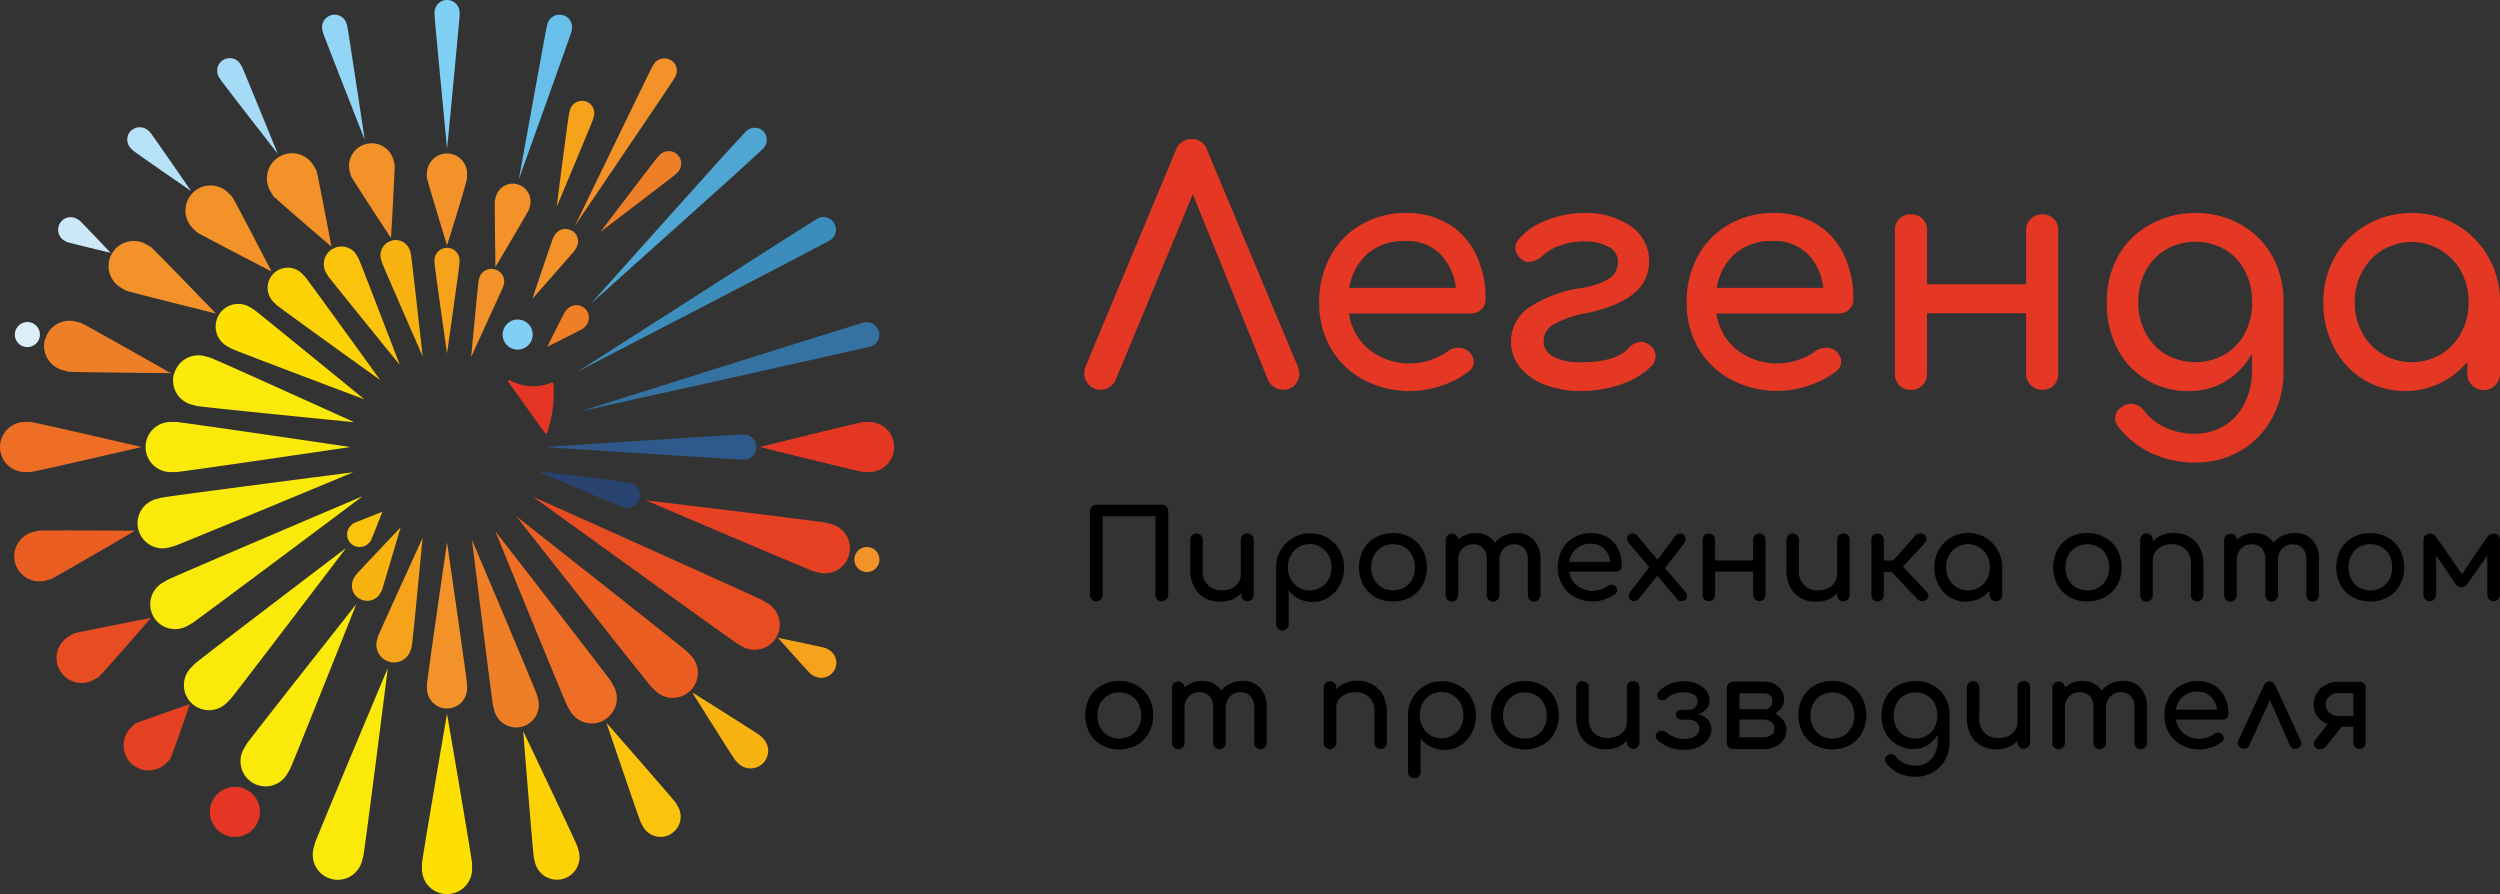 <svg xmlns="http://www.w3.org/2000/svg" viewBox="0 0 399.09 142.73"><rect x="0" y="0" width="399.09" height="142.73" fill="#333333" stroke="none"/><defs><style>.cls-1{fill:#80cff4;}.cls-1,.cls-10,.cls-11,.cls-12,.cls-13,.cls-14,.cls-15,.cls-16,.cls-17,.cls-18,.cls-19,.cls-2,.cls-20,.cls-21,.cls-22,.cls-23,.cls-24,.cls-25,.cls-26,.cls-3,.cls-4,.cls-5,.cls-6,.cls-7,.cls-8,.cls-9{fill-rule:evenodd;}.cls-2{fill:#68c0ea;}.cls-3{fill:#f29229;}.cls-4{fill:#4fa6d3;}.cls-5{fill:#3c8dbb;}.cls-6{fill:#3472a1;}.cls-7{fill:#2e598a;}.cls-8{fill:#28436f;}.cls-9{fill:#cbe9f9;}.cls-10{fill:#b7e1f7;}.cls-11{fill:#a5dbf7;}.cls-12{fill:#93d5f6;}.cls-13{fill:#dbeffa;}.cls-14{fill:#ef7f26;}.cls-15{fill:#f6a31b;}.cls-16{fill:#e64123;}.cls-17{fill:#e84d22;}.cls-18{fill:#ea5e22;}.cls-19{fill:#ed6e24;}.cls-20{fill:#e53524;}.cls-21{fill:#f9b311;}.cls-22{fill:#fcc30d;}.cls-23,.cls-27{fill:#e53824;}.cls-24{fill:#fde002;}.cls-25{fill:#fbea09;}.cls-26{fill:#fdd205;}</style></defs><title>Ресурс 1</title><g id="Слой_2" data-name="Слой 2"><g id="Слой_1-2" data-name="Слой 1"><g id="_2" data-name="2"><path class="cls-1" d="M71.44,0a2,2,0,0,1,1.93,2s0,0,0,.44c-.06,1.19-2,21.32-2,21.32s-1.94-20.12-2-21.32c0-.4,0-.42,0-.44a2,2,0,0,1,1.93-2Z"/><path class="cls-2" d="M89.84,2.41a2,2,0,0,1,1.42,2.45l-.11.42c-.42,1.32-8.32,23.32-8.32,23.32S87,5.6,87.28,4.25l.11-.42a2,2,0,0,1,2.45-1.41Z"/><path class="cls-3" d="M107.05,9.55a2,2,0,0,1,.73,2.73l-.22.38C106.72,14,91.8,36,91.8,36s11.57-23.91,12.3-25.3l.22-.38a2,2,0,0,1,2.73-.73Z"/><path class="cls-4" d="M121.82,20.9a2,2,0,0,1,0,2.83l-.37.34-1,.92-3.27,3-9.44,8.47-13.4,12,12-13.4,8.47-9.44,3-3.27.92-1,.34-.37a2,2,0,0,1,2.83,0Z"/><path class="cls-5" d="M133.18,35.67a2,2,0,0,1-.73,2.73l-6.75,3.54-13.85,7.2L92.18,59.34l18.65-11.92L124,39l6.44-4.08a2,2,0,0,1,2.73.73Z"/><path class="cls-6" d="M140.31,52.89a2,2,0,0,1-1.42,2.45l-7.74,1.75-15.89,3.55-22.53,5,22-6.93,15.53-4.87,7.57-2.35a2,2,0,0,1,2.45,1.42Z"/><path class="cls-7" d="M120.75,71.36a2,2,0,0,1-2,2h-.44c-1.76-.06-31.42-2-31.42-2s29.66-1.94,31.42-2h.44a2,2,0,0,1,2,2Z"/><path class="cls-8" d="M102.1,79.6A2,2,0,0,1,99.65,81l-.42-.11c-.77-.27-13.43-5.67-13.43-5.67S99.46,76.88,100.26,77l.42.11a2,2,0,0,1,1.42,2.45Z"/><path class="cls-9" d="M9.55,35.67a2,2,0,0,1,2.73-.73l.38.22c.31.25,5,5.2,5,5.2s-6.64-1.59-7-1.73l-.38-.22a2,2,0,0,1-.73-2.73Z"/><path class="cls-10" d="M20.9,20.9a2,2,0,0,1,2.83,0l.31.31c.4.49,6.47,9.29,6.47,9.29S21.7,24.44,21.21,24l-.31-.31a2,2,0,0,1,0-2.83Z"/><path class="cls-11" d="M35.68,9.55a2,2,0,0,1,2.73.73l.22.38c.36.75,5.72,13.91,5.72,13.91s-8.72-11.22-9.19-11.91l-.22-.38a2,2,0,0,1,.73-2.73Z"/><path class="cls-12" d="M52.89,2.41a2,2,0,0,1,2.45,1.41l.11.42c.2,1,2.78,18.09,2.78,18.09S51.91,6.26,51.59,5.29l-.11-.42a2,2,0,0,1,1.42-2.45Z"/><path class="cls-13" d="M2.37,53.41a2,2,0,1,1,2,2,2,2,0,0,1-2-2Z"/><path class="cls-14" d="M108.16,24.69a2,2,0,0,1,0,2.83l-.31.31c-.64.55-12,9.19-12,9.19s8.64-11.38,9.19-12l.31-.31a2,2,0,0,1,2.83,0Z"/><path class="cls-15" d="M93.39,16.14a2,2,0,0,1,1.41,2.45l-.11.42c-.28.8-5.82,14-5.82,14s1.8-14.21,2-15l.11-.42a2,2,0,0,1,2.45-1.42Z"/><path class="cls-3" d="M71.36,24.5a3.2,3.2,0,0,1,3.2,3.2s0,.07,0,.7-3.2,10.78-3.2,10.78S68.26,29,68.16,28.4s0-.67,0-.7a3.2,3.2,0,0,1,3.2-3.2Z"/><path class="cls-3" d="M82.6,29.44a2.8,2.8,0,0,1,2,3.43l-.16.59c-.23.53-5.35,9.16-5.35,9.16S78.94,32.59,79,32l.16-.59a2.8,2.8,0,0,1,3.43-2Z"/><path class="cls-3" d="M91.31,36.82A2,2,0,0,1,92,39.55l-.22.38c-.34.46-6.79,7.76-6.79,7.76s3.1-9.24,3.33-9.76l.22-.38a2,2,0,0,1,2.73-.73Z"/><path class="cls-16" d="M20.9,121.82a4,4,0,0,1,0-5.66l.62-.62c.42-.25,8.79-3.14,8.79-3.14s-2.89,8.37-3.14,8.79l-.62.62a4,4,0,0,1-5.66,0Z"/><path class="cls-14" d="M93.42,49.3a2,2,0,0,1,0,2.83l-.31.31c-.29.2-5.75,2.92-5.75,2.92s2.72-5.46,2.92-5.75l.31-.31a2,2,0,0,1,2.83,0Z"/><path class="cls-17" d="M9.55,107A4,4,0,0,1,11,101.58l.76-.44c.64-.23,12.35-2.51,12.35-2.51s-7.83,9-8.35,9.44l-.76.44A4,4,0,0,1,9.55,107Z"/><path class="cls-18" d="M2.41,89.84a4,4,0,0,1,2.83-4.9l.85-.22c.84-.1,15.49,0,15.49,0S8.94,92.1,8.16,92.44l-.85.23a4,4,0,0,1-4.9-2.83Z"/><path class="cls-19" d="M0,71.36a4,4,0,0,1,4-4h.88c1,.12,17.74,4,17.74,4s-16.75,3.88-17.74,4H4a4,4,0,0,1-4-4Z"/><path class="cls-14" d="M7.22,54.17a4,4,0,0,1,4.9-2.83l.85.23c.83.35,14.3,8,14.3,8s-15.47-.13-16.37-.24L10,59.08a4,4,0,0,1-2.83-4.9Z"/><path class="cls-3" d="M17.88,40.48A4,4,0,0,1,23.34,39l.76.44c.63.51,10.37,10.61,10.37,10.61S20.86,46.68,20.1,46.38l-.76-.44a4,4,0,0,1-1.47-5.47Z"/><path class="cls-3" d="M30.78,30.78a4,4,0,0,1,5.66,0l.62.62c.42.6,6.29,11.94,6.29,11.94S32,37.48,31.4,37.06l-.62-.62a4,4,0,0,1,0-5.66Z"/><path class="cls-3" d="M44.61,25a4,4,0,0,1,5.47,1.47l.44.76c.22.63,2.39,12.14,2.39,12.14S44,31.76,43.59,31.25l-.44-.76A4,4,0,0,1,44.61,25Z"/><path class="cls-3" d="M58.39,23A3.6,3.6,0,0,1,62.8,25.5l.2.76c.06.64-.58,11.76-.58,11.76s-6.11-9.32-6.38-9.89l-.21-.76A3.6,3.6,0,0,1,58.39,23Z"/><path class="cls-20" d="M33.5,129.61a4,4,0,1,1,4,4,4,4,0,0,1-4-4Z"/><path class="cls-3" d="M71.36,113.1a3.2,3.2,0,0,1-3.2-3.2s0-.07,0-.7c.1-1.27,3.2-22.62,3.2-22.62s3.1,21.35,3.2,22.62c0,.64,0,.67,0,.7a3.2,3.2,0,0,1-3.2,3.2Z"/><path class="cls-15" d="M62.18,105.64a2.8,2.8,0,0,1-2-3.43l.16-.59c.33-.9,7.12-15.74,7.12-15.74s-1.54,16.24-1.71,17.19l-.16.59a2.8,2.8,0,0,1-3.43,2Z"/><path class="cls-21" d="M57.38,95.58a2.4,2.4,0,0,1-.88-3.28l.26-.45c.35-.46,7.2-7.67,7.2-7.67s-2.82,9.54-3,10.07l-.26.46a2.4,2.4,0,0,1-3.28.88Z"/><path class="cls-22" d="M56,86.74a2,2,0,0,1,0-2.83l.31-.31c.23-.14,4.74-1.91,4.74-1.91s-1.77,4.51-1.91,4.74l-.31.31a2,2,0,0,1-2.83,0Z"/><path class="cls-23" d="M142.74,71.36a4,4,0,0,1-4,4h-.88c-.93-.12-16.53-4-16.53-4s15.61-3.88,16.53-4h.88a4,4,0,0,1,4,4Z"/><path class="cls-17" d="M123.94,101.72a4,4,0,0,1-5.47,1.47l-.76-.44c-1.88-1.23-32.64-23.46-32.64-23.46s34.64,15.52,36.64,16.53l.76.44a4,4,0,0,1,1.47,5.47Z"/><path class="cls-18" d="M110.23,110.23a4,4,0,0,1-5.66,0l-.62-.62c-1.28-1.45-21.53-27.19-21.53-27.19s25.74,20.26,27.19,21.53l.62.62a4,4,0,0,1,0,5.66Z"/><path class="cls-19" d="M96.51,114.93A4,4,0,0,1,91,113.46l-.44-.76c-.73-1.52-11.51-27.93-11.51-27.93s17.49,22.54,18.44,23.93l.44.76a4,4,0,0,1-1.47,5.47Z"/><path class="cls-14" d="M83.33,116a3.6,3.6,0,0,1-4.41-2.55l-.2-.76c-.28-1.46-3.38-26.53-3.38-26.53s9.84,23.26,10.34,24.67l.21.76A3.6,3.6,0,0,1,83.33,116Z"/><path class="cls-16" d="M135.54,88.56a4,4,0,0,1-4.9,2.83l-.85-.23c-1.52-.54-26.72-11.3-26.72-11.3s27.21,3.28,28.79,3.58l.85.22a4,4,0,0,1,2.83,4.9Z"/><path class="cls-24" d="M71.36,142.73a4,4,0,0,1-4-4s0-.08,0-.88c.12-1.34,4-23.9,4-23.9s3.88,22.56,4,23.9c0,.79,0,.84,0,.88a4,4,0,0,1-4,4Z"/><path class="cls-15" d="M71.36,39.56a2,2,0,0,1,2,2s0,0,0,.44c-.06.81-2,14.43-2,14.43s-1.94-13.62-2-14.43c0-.4,0-.42,0-.44a2,2,0,0,1,2-2Z"/><path class="cls-25" d="M52.89,140.31a4,4,0,0,1-2.83-4.9l.23-.85c.55-1.59,11.62-27.91,11.62-27.91S58.33,135,58,136.63l-.22.85a4,4,0,0,1-4.9,2.83Z"/><path class="cls-25" d="M40.4,125a4,4,0,0,1-1.47-5.47l.44-.76c.89-1.3,17.51-22.33,17.51-22.33s-9.9,24.9-10.58,26.33l-.44.76A4,4,0,0,1,40.4,125Z"/><path class="cls-25" d="M30.53,112.2a4,4,0,0,1,0-5.66l.62-.62c1.28-1.11,24.1-18.44,24.1-18.44s-17.34,22.82-18.44,24.1l-.62.62a4,4,0,0,1-5.66,0Z"/><path class="cls-25" d="M24.49,98.42A4,4,0,0,1,26,93l.76-.44c1.69-.84,31.13-13.35,31.13-13.35S32.29,98.4,30.72,99.45l-.76.44a4,4,0,0,1-5.47-1.46Z"/><path class="cls-25" d="M22.09,84.57a4,4,0,0,1,2.83-4.9l.85-.22c1.69-.33,30.62-4.06,30.62-4.06S29.46,86.6,27.83,87.17L27,87.4a4,4,0,0,1-4.9-2.83Z"/><path class="cls-25" d="M23.24,71.36a4,4,0,0,1,4-4h.88c1.56.12,27.84,4,27.84,4s-26.28,3.88-27.84,4h-.88a4,4,0,0,1-4-4Z"/><path class="cls-25" d="M27.8,59.69a4,4,0,0,1,4.9-2.83l.85.23c1.32.48,23,10.31,23,10.31s-23.72-2.34-25.11-2.59l-.85-.22a4,4,0,0,1-2.83-4.9Z"/><path class="cls-24" d="M34.91,50.31A3.6,3.6,0,0,1,39.83,49l.68.4c1,.73,17.67,14.36,17.67,14.36s-20.13-7.59-21.27-8.12l-.68-.39a3.6,3.6,0,0,1-1.32-4.92Z"/><path class="cls-15" d="M133.18,107a2.4,2.4,0,0,1-3.28.88l-.45-.26c-.33-.27-5.27-5.81-5.27-5.81s7.27,1.51,7.67,1.66l.46.26a2.4,2.4,0,0,1,.88,3.28Z"/><path class="cls-26" d="M43.67,43.67a3.2,3.2,0,0,1,4.53,0l.49.5c.73.87,12,16.5,12,16.5S45,49.42,44.16,48.69l-.5-.49a3.2,3.2,0,0,1,0-4.53Z"/><path class="cls-21" d="M121.82,121.82a2.8,2.8,0,0,1-4,0l-.43-.44c-.44-.56-6.89-10.85-6.89-10.85s10.29,6.45,10.85,6.89l.44.43a2.8,2.8,0,0,1,0,4Z"/><path class="cls-22" d="M53.11,39.74a2.8,2.8,0,0,1,3.83,1l.3.53c.43.92,6.59,17,6.59,17S53,44.93,52.39,44.1l-.31-.53a2.8,2.8,0,0,1,1-3.83Z"/><path class="cls-22" d="M107.05,133.17a3.2,3.2,0,0,1-4.37-1.17l-.35-.61c-.38-.85-5.52-16-5.52-16s10.52,12,11.07,12.77l.35.61a3.2,3.2,0,0,1-1.17,4.37Z"/><path class="cls-21" d="M62.53,38.4a2.4,2.4,0,0,1,2.94,1.7l.13.51c.16.9,1.87,16.27,1.87,16.27s-6.2-14.17-6.51-15l-.14-.51a2.4,2.4,0,0,1,1.7-2.94Z"/><path class="cls-26" d="M89.84,140.31a3.6,3.6,0,0,1-4.41-2.55l-.2-.76c-.18-1.11-1.71-20.28-1.71-20.28s8.26,17.36,8.66,18.42l.21.76a3.6,3.6,0,0,1-2.55,4.41Z"/><path class="cls-3" d="M136.39,89.32a2,2,0,1,1,2,2,2,2,0,0,1-2-2Z"/><path class="cls-1" d="M80.24,53.41a2.4,2.4,0,1,1,2.4,2.4,2.4,2.4,0,0,1-2.4-2.4Z"/><path class="cls-3" d="M79,43a2,2,0,0,1,1.42,2.45l-.12.42C80,46.48,75.21,57,75.21,57s1.09-11.54,1.2-12.21l.11-.42A2,2,0,0,1,79,43Z"/><path class="cls-20" d="M87.34,69.08a19.57,19.57,0,0,0,1-7.86.19.19,0,0,0-.27-.15,7.74,7.74,0,0,1-6.67-.36.19.19,0,0,0-.24.29L87,69.13a.2.2,0,0,0,.35-.05Z"/><path class="cls-27" d="M207.41,59.66a2.52,2.52,0,0,1-.72,1.82,2.45,2.45,0,0,1-1.84.74,2.69,2.69,0,0,1-1.46-.44,2.47,2.47,0,0,1-1-1.2L190.42,31,178.13,60.58a2.83,2.83,0,0,1-1,1.2,2.57,2.57,0,0,1-1.43.44,2.45,2.45,0,0,1-1.87-.79,2.64,2.64,0,0,1-.74-1.87,3.33,3.33,0,0,1,.26-1.18L187.7,24a2.6,2.6,0,0,1,2.51-1.79A2.49,2.49,0,0,1,192.72,24l14.43,34.45A3.35,3.35,0,0,1,207.41,59.66Z"/><path class="cls-27" d="M236.48,49.4a2.34,2.34,0,0,1-1.69.64H215.34a9,9,0,0,0,3.25,5.78,10.39,10.39,0,0,0,9.78,1.64,9.55,9.55,0,0,0,2.74-1.38,2.65,2.65,0,0,1,1.69-.56,2.2,2.2,0,0,1,1.54.51,2.24,2.24,0,0,1,.92,1.74,1.85,1.85,0,0,1-.82,1.54,14.16,14.16,0,0,1-4.32,2.25,15.63,15.63,0,0,1-12.46-.95,13.18,13.18,0,0,1-5.2-5,14.33,14.33,0,0,1-1.87-7.32,15.14,15.14,0,0,1,1.77-7.34,12.77,12.77,0,0,1,4.91-5.07A14,14,0,0,1,224.4,34a12.87,12.87,0,0,1,6.81,1.74,11.48,11.48,0,0,1,4.4,4.86,16,16,0,0,1,1.54,7.17A2.14,2.14,0,0,1,236.48,49.4Zm-18.14-8.93a9.19,9.19,0,0,0-2.94,5.48h17a9.07,9.07,0,0,0-2.56-5.48,7.51,7.51,0,0,0-5.48-2A8.85,8.85,0,0,0,218.34,40.47Z"/><path class="cls-27" d="M260.31,36.09a6.65,6.65,0,0,1,2.94,5.76q0,5.94-9.73,8.09A17,17,0,0,0,248,51.8a3.05,3.05,0,0,0-1.59,2.58A2.79,2.79,0,0,0,248,56.95a9.15,9.15,0,0,0,4.48.87q5.42,0,7.47-2.2a3,3,0,0,1,2-1.07,2.41,2.41,0,0,1,1.48.61,2.23,2.23,0,0,1,.87,1.69,2.35,2.35,0,0,1-.77,1.69,12.58,12.58,0,0,1-4.76,2.81,18.79,18.79,0,0,1-6.35,1.07,15.81,15.81,0,0,1-5.78-1,9.29,9.29,0,0,1-4-2.79,6.58,6.58,0,0,1,1.38-9.49A20.35,20.35,0,0,1,252.3,46,12,12,0,0,0,257,44.41a3.16,3.16,0,0,0,1.28-2.66,2.61,2.61,0,0,0-1.56-2.38,8,8,0,0,0-3.86-.84,11.36,11.36,0,0,0-3.61.59,8,8,0,0,0-2.89,1.61,3.75,3.75,0,0,1-1.15.79,3,3,0,0,1-1.2.28,1.31,1.31,0,0,1-.82-.2,2.57,2.57,0,0,1-.95-.92,2.19,2.19,0,0,1-.33-1.13,1.91,1.91,0,0,1,.51-1.33,10.64,10.64,0,0,1,4.35-3A16.06,16.06,0,0,1,252.86,34,12.63,12.63,0,0,1,260.31,36.09Z"/><path class="cls-27" d="M295.19,49.4a2.34,2.34,0,0,1-1.69.64H274a9,9,0,0,0,3.25,5.78,10.39,10.39,0,0,0,9.78,1.64,9.55,9.55,0,0,0,2.74-1.38,2.65,2.65,0,0,1,1.69-.56A2.2,2.2,0,0,1,293,56a2.24,2.24,0,0,1,.92,1.74,1.85,1.85,0,0,1-.82,1.54,14.16,14.16,0,0,1-4.32,2.25,15.63,15.63,0,0,1-12.46-.95,13.18,13.18,0,0,1-5.2-5,14.32,14.32,0,0,1-1.87-7.32,15.13,15.13,0,0,1,1.77-7.34A12.77,12.77,0,0,1,276,35.84,14,14,0,0,1,283.11,34a12.87,12.87,0,0,1,6.81,1.74,11.48,11.48,0,0,1,4.4,4.86,16,16,0,0,1,1.54,7.17A2.14,2.14,0,0,1,295.19,49.4ZM277,40.47a9.19,9.19,0,0,0-2.94,5.48h17a9.07,9.07,0,0,0-2.56-5.48,7.51,7.51,0,0,0-5.48-2A8.85,8.85,0,0,0,277,40.47Z"/><path class="cls-27" d="M327.87,34.94a2.62,2.62,0,0,1,.69,1.89V59.61a2.61,2.61,0,0,1-.69,1.89,2.41,2.41,0,0,1-1.82.72,2.54,2.54,0,0,1-2.61-2.61V50H307.62v9.62a2.58,2.58,0,0,1-.72,1.87,2.51,2.51,0,0,1-1.89.74,2.41,2.41,0,0,1-1.82-.72,2.61,2.61,0,0,1-.69-1.89V36.83a2.62,2.62,0,0,1,.69-1.89,2.41,2.41,0,0,1,1.82-.72,2.46,2.46,0,0,1,2.61,2.61v8.55h15.82V36.83a2.51,2.51,0,0,1,.74-1.89,2.58,2.58,0,0,1,1.87-.72A2.41,2.41,0,0,1,327.87,34.94Z"/><path class="cls-27" d="M357.71,35.84a13.08,13.08,0,0,1,5,5,14.76,14.76,0,0,1,1.82,7.37V59.3a15.3,15.3,0,0,1-1.79,7.37,13.32,13.32,0,0,1-5,5.25,14.17,14.17,0,0,1-7.34,1.92,16.22,16.22,0,0,1-6.86-1.46,14.33,14.33,0,0,1-5.32-4.17,2.32,2.32,0,0,1-.56-1.43,2.23,2.23,0,0,1,1.07-1.84,2.63,2.63,0,0,1,1.43-.46,2.53,2.53,0,0,1,2.1,1.07,9,9,0,0,0,3.48,2.74,11.45,11.45,0,0,0,4.76.95A8.83,8.83,0,0,0,355,68a8.67,8.67,0,0,0,3.28-3.53,11.76,11.76,0,0,0,1.23-5.55V56.44a11.83,11.83,0,0,1-4.2,4.4,11.11,11.11,0,0,1-5.89,1.59,12.81,12.81,0,0,1-6.78-1.82,12.42,12.42,0,0,1-4.66-5,15.73,15.73,0,0,1-1.66-7.32,14.91,14.91,0,0,1,1.79-7.37,12.84,12.84,0,0,1,5-5A14.65,14.65,0,0,1,350.46,34,14.41,14.41,0,0,1,357.71,35.84Zm-2.56,20.75a8.49,8.49,0,0,0,3.22-3.4,10.39,10.39,0,0,0,1.15-4.94,10.55,10.55,0,0,0-1.15-5,8.46,8.46,0,0,0-3.22-3.43,9.54,9.54,0,0,0-9.37,0,8.63,8.63,0,0,0-3.25,3.43,10.35,10.35,0,0,0-1.18,5,10.2,10.2,0,0,0,1.18,4.94,8.66,8.66,0,0,0,3.25,3.4,9.54,9.54,0,0,0,9.37,0Z"/><path class="cls-27" d="M392.15,35.89A13.77,13.77,0,0,1,397.22,41a14.27,14.27,0,0,1,1.87,7.24V59.66a2.61,2.61,0,1,1-5.22,0V57.77a12.89,12.89,0,0,1-16.56,2.82,12.92,12.92,0,0,1-4.71-5.09,15.27,15.27,0,0,1-1.71-7.24A14.43,14.43,0,0,1,372.73,41a13.46,13.46,0,0,1,5.09-5.12A14.17,14.17,0,0,1,385,34,13.9,13.9,0,0,1,392.15,35.89Zm-2.51,20.68a8.85,8.85,0,0,0,3.25-3.43,10.1,10.1,0,0,0,1.18-4.89,10.26,10.26,0,0,0-1.18-4.91,9,9,0,0,0-12.51-3.45,9,9,0,0,0-3.28,3.45,10.08,10.08,0,0,0-1.2,4.91,9.93,9.93,0,0,0,1.2,4.89,9,9,0,0,0,3.28,3.43,9.18,9.18,0,0,0,9.26,0Z"/><path d="M175.77,95.65a1,1,0,0,1-1.76-.73V81.6a1,1,0,0,1,.3-.74,1,1,0,0,1,.73-.29H185.5a1,1,0,0,1,1,1V94.92a1,1,0,0,1-.29.73,1,1,0,0,1-1.76-.73V82.39h-8.42V94.92A1,1,0,0,1,175.77,95.65Z"/><path d="M199.86,85.44a1,1,0,0,1,.28.73v8.77a1,1,0,0,1-.28.72,1,1,0,0,1-1.73-.72v-.22a4.37,4.37,0,0,1-1.5,1,5,5,0,0,1-1.85.34,5,5,0,0,1-2.44-.59,4.15,4.15,0,0,1-1.69-1.72A5.67,5.67,0,0,1,190,91V86.17a1,1,0,1,1,2,0V91a2.9,2.9,0,0,0,3.13,3.23,3.36,3.36,0,0,0,1.51-.33,2.67,2.67,0,0,0,1.06-.91,2.24,2.24,0,0,0,.38-1.28V86.17a1,1,0,0,1,.29-.73,1.09,1.09,0,0,1,1.45,0Z"/><path d="M211.85,85.82a5.17,5.17,0,0,1,2,2,5.54,5.54,0,0,1,.71,2.78,5.87,5.87,0,0,1-.66,2.78,5,5,0,0,1-1.81,2,4.91,4.91,0,0,1-6.36-1.08v5.31a1,1,0,0,1-1.72.73,1,1,0,0,1-.29-.73v-9a5.48,5.48,0,0,1,.72-2.78,5.31,5.31,0,0,1,4.69-2.69A5.45,5.45,0,0,1,211.85,85.82Zm-1,7.95a3.47,3.47,0,0,0,1.26-1.32,3.82,3.82,0,0,0,.46-1.88,3.88,3.88,0,0,0-.46-1.89,3.46,3.46,0,0,0-1.26-1.33,3.43,3.43,0,0,0-4.81,1.33,3.94,3.94,0,0,0-.45,1.89,3.88,3.88,0,0,0,.45,1.88,3.47,3.47,0,0,0,4.81,1.32Z"/><path d="M225.17,85.8a5,5,0,0,1,1.93,1.94,6.09,6.09,0,0,1,0,5.65,5,5,0,0,1-1.92,1.94,6,6,0,0,1-5.62,0,4.93,4.93,0,0,1-1.93-1.94,6.13,6.13,0,0,1,0-5.65,4.94,4.94,0,0,1,1.93-1.94,5.63,5.63,0,0,1,2.81-.7A5.54,5.54,0,0,1,225.17,85.8Zm-4.58,1.54a3.32,3.32,0,0,0-1.25,1.32,4,4,0,0,0-.45,1.91,3.92,3.92,0,0,0,.45,1.9,3.33,3.33,0,0,0,1.25,1.31,3.67,3.67,0,0,0,3.6,0,3.27,3.27,0,0,0,1.24-1.31,4,4,0,0,0,.44-1.9,4.06,4.06,0,0,0-.44-1.91,3.25,3.25,0,0,0-1.24-1.32,3.67,3.67,0,0,0-3.6,0Z"/><path d="M244.86,86.21a4.39,4.39,0,0,1,1.05,3.13V95a1,1,0,0,1-.28.72,1,1,0,0,1-1.73-.72V89.33a2.52,2.52,0,0,0-.6-1.82,2.13,2.13,0,0,0-1.6-.62,2.2,2.2,0,0,0-1.68.71,2.55,2.55,0,0,0-.66,1.81V95a1,1,0,0,1-.28.72,1,1,0,0,1-1.73-.72V89.33a2.52,2.52,0,0,0-.6-1.82,2.13,2.13,0,0,0-1.6-.62,2.22,2.22,0,0,0-1.7.71,2.55,2.55,0,0,0-.66,1.81V95a1,1,0,0,1-.28.72,1,1,0,0,1-1.73-.72V86.21a1,1,0,0,1,.29-.73,1,1,0,0,1,.72-.28,1,1,0,0,1,.71.27,1,1,0,0,1,.3.7,3.61,3.61,0,0,1,1.22-.8,4.07,4.07,0,0,1,1.53-.29,3.93,3.93,0,0,1,1.8.4,3.45,3.45,0,0,1,1.31,1.15,4.11,4.11,0,0,1,1.48-1.14,4.59,4.59,0,0,1,2-.41A3.61,3.61,0,0,1,244.86,86.21Z"/><path d="M258.64,91a.9.9,0,0,1-.65.25h-7.48a3.46,3.46,0,0,0,1.25,2.22,3.86,3.86,0,0,0,2.53.85,3.82,3.82,0,0,0,1.23-.22,3.66,3.66,0,0,0,1.05-.53,1,1,0,0,1,.65-.22.85.85,0,0,1,.59.2.86.86,0,0,1,.35.67.71.71,0,0,1-.31.59,5.44,5.44,0,0,1-1.66.87,6,6,0,0,1-4.79-.36,5.07,5.07,0,0,1-2-1.94,5.51,5.51,0,0,1-.72-2.81,5.82,5.82,0,0,1,.68-2.82,4.91,4.91,0,0,1,1.89-1.95,5.39,5.39,0,0,1,2.74-.7,5,5,0,0,1,2.62.67,4.41,4.41,0,0,1,1.69,1.87,6.17,6.17,0,0,1,.59,2.75A.82.82,0,0,1,258.64,91Zm-7-3.43a3.53,3.53,0,0,0-1.13,2.11h6.55a3.49,3.49,0,0,0-1-2.11A2.89,2.89,0,0,0,254,86.8,3.4,3.4,0,0,0,251.67,87.58Z"/><path d="M269.31,95.12a.78.78,0,0,1-.25.59.89.89,0,0,1-.64.24.83.83,0,0,1-.71-.31l-3.13-3.74-3,3.74a.94.94,0,0,1-.71.31.79.79,0,0,1-.85-.83,1.12,1.12,0,0,1,.28-.73l3-3.82-3.25-3.84a1.15,1.15,0,0,1-.3-.75.79.79,0,0,1,.23-.57.84.84,0,0,1,.64-.24.92.92,0,0,1,.75.33l3.23,3.86,2.89-3.86a.86.86,0,0,1,.73-.33.8.8,0,0,1,.62.25.85.85,0,0,1,.23.6,1.25,1.25,0,0,1-.28.79l-3,3.88L269,94.43A1,1,0,0,1,269.31,95.12Z"/><path d="M281.57,85.46a1,1,0,0,1,.27.73v8.75a1,1,0,0,1-.27.73.93.93,0,0,1-.7.28,1,1,0,0,1-1-1v-3.7h-6.08v3.7a1,1,0,0,1-.28.72,1,1,0,0,1-.73.29.93.93,0,0,1-.7-.28,1,1,0,0,1-.27-.73V86.19a1,1,0,0,1,.27-.73.93.93,0,0,1,.7-.28.95.95,0,0,1,1,1v3.29h6.08V86.19a1,1,0,0,1,.29-.73,1,1,0,0,1,.72-.28A.93.93,0,0,1,281.57,85.46Z"/><path d="M295,85.44a1,1,0,0,1,.28.73v8.77a1,1,0,0,1-.28.72,1,1,0,0,1-1.73-.72v-.22a4.37,4.37,0,0,1-1.5,1,5,5,0,0,1-1.85.34,5,5,0,0,1-2.44-.59,4.15,4.15,0,0,1-1.69-1.72,5.67,5.67,0,0,1-.61-2.73V86.17a1,1,0,1,1,2,0V91a2.9,2.9,0,0,0,3.13,3.23,3.36,3.36,0,0,0,1.51-.33,2.67,2.67,0,0,0,1.06-.91,2.24,2.24,0,0,0,.38-1.28V86.17a1,1,0,0,1,.29-.73,1.09,1.09,0,0,1,1.45,0Z"/><path d="M307.85,95.08a.86.86,0,0,1-.31.63,1,1,0,0,1-.71.24,1,1,0,0,1-.73-.28L302,91.32h-1.28V95a1,1,0,0,1-.29.72,1,1,0,0,1-.74.29.89.89,0,0,1-.69-.28,1,1,0,0,1-.26-.73V86.19a1,1,0,0,1,.26-.73.89.89,0,0,1,.69-.28,1,1,0,0,1,.74.29,1,1,0,0,1,.29.72v3.29h1.5l3.56-4a1.08,1.08,0,0,1,.83-.31.83.83,0,0,1,.61.2,1,1,0,0,1,.33.71.81.81,0,0,1-.22.53l-3.56,3.82,3.78,4.05A.91.91,0,0,1,307.85,95.08Z"/><path d="M316.95,85.82a5.29,5.29,0,0,1,1.95,2,5.48,5.48,0,0,1,.72,2.78V95a1,1,0,1,1-2,0v-.73a5,5,0,0,1-6.36,1.08,5,5,0,0,1-1.81-2,5.87,5.87,0,0,1-.66-2.78,5.55,5.55,0,0,1,.71-2.78,5.18,5.18,0,0,1,2-2,5.45,5.45,0,0,1,2.76-.72A5.34,5.34,0,0,1,316.95,85.82Zm-1,7.95a3.4,3.4,0,0,0,1.25-1.32,3.89,3.89,0,0,0,.45-1.88,3.94,3.94,0,0,0-.45-1.89,3.47,3.47,0,0,0-4.81-1.33,3.46,3.46,0,0,0-1.26,1.33,3.87,3.87,0,0,0-.46,1.89,3.81,3.81,0,0,0,.46,1.88,3.47,3.47,0,0,0,1.26,1.32,3.53,3.53,0,0,0,3.56,0Z"/><path d="M336,85.8A5,5,0,0,1,338,87.74a6.09,6.09,0,0,1,0,5.65A5,5,0,0,1,336,95.32a6,6,0,0,1-5.62,0,4.93,4.93,0,0,1-1.93-1.94,6.13,6.13,0,0,1,0-5.65,4.94,4.94,0,0,1,1.93-1.94,5.63,5.63,0,0,1,2.81-.7A5.54,5.54,0,0,1,336,85.8Zm-4.58,1.54a3.32,3.32,0,0,0-1.25,1.32,4,4,0,0,0-.45,1.91,3.92,3.92,0,0,0,.45,1.9,3.34,3.34,0,0,0,1.25,1.31,3.67,3.67,0,0,0,3.6,0,3.26,3.26,0,0,0,1.24-1.31,4,4,0,0,0,.44-1.9,4.06,4.06,0,0,0-.44-1.91A3.25,3.25,0,0,0,335,87.35a3.67,3.67,0,0,0-3.6,0Z"/><path d="M349.44,85.67a4.16,4.16,0,0,1,1.69,1.72,5.67,5.67,0,0,1,.61,2.72V95a1,1,0,1,1-2,0V90.12a2.9,2.9,0,0,0-3.13-3.23,3.36,3.36,0,0,0-1.51.33,2.68,2.68,0,0,0-1.06.91,2.24,2.24,0,0,0-.38,1.28V95a1,1,0,0,1-.28.72,1,1,0,0,1-1.73-.72V86.19a1,1,0,0,1,.29-.73,1,1,0,0,1,1.72.73v.22a4.38,4.38,0,0,1,1.5-1,5.25,5.25,0,0,1,4.29.25Z"/><path d="M369.14,86.21a4.39,4.39,0,0,1,1.05,3.13V95a1,1,0,0,1-.28.72,1,1,0,0,1-1.73-.72V89.33a2.52,2.52,0,0,0-.6-1.82,2.13,2.13,0,0,0-1.6-.62,2.19,2.19,0,0,0-1.68.71,2.55,2.55,0,0,0-.66,1.81V95a1,1,0,0,1-.28.72,1,1,0,0,1-1.73-.72V89.33a2.52,2.52,0,0,0-.6-1.82,2.13,2.13,0,0,0-1.6-.62,2.22,2.22,0,0,0-1.7.71,2.55,2.55,0,0,0-.66,1.81V95a1,1,0,0,1-.28.72,1,1,0,0,1-1.73-.72V86.21a1,1,0,0,1,.29-.73,1,1,0,0,1,.72-.28,1,1,0,0,1,.71.27,1,1,0,0,1,.3.7,3.61,3.61,0,0,1,1.22-.8,4.07,4.07,0,0,1,1.53-.29,3.93,3.93,0,0,1,1.8.4,3.45,3.45,0,0,1,1.31,1.15,4.1,4.1,0,0,1,1.48-1.14,4.59,4.59,0,0,1,2-.41A3.62,3.62,0,0,1,369.14,86.21Z"/><path d="M381.18,85.8a5,5,0,0,1,1.93,1.94,6.09,6.09,0,0,1,0,5.65,5,5,0,0,1-1.92,1.94,6,6,0,0,1-5.62,0,4.93,4.93,0,0,1-1.93-1.94,6.13,6.13,0,0,1,0-5.65,4.94,4.94,0,0,1,1.93-1.94,5.63,5.63,0,0,1,2.81-.7A5.54,5.54,0,0,1,381.18,85.8Zm-4.58,1.54a3.32,3.32,0,0,0-1.25,1.32,4,4,0,0,0-.45,1.91,3.92,3.92,0,0,0,.45,1.9,3.34,3.34,0,0,0,1.25,1.31,3.67,3.67,0,0,0,3.6,0,3.26,3.26,0,0,0,1.24-1.31,4,4,0,0,0,.44-1.9,4.06,4.06,0,0,0-.44-1.91,3.25,3.25,0,0,0-1.24-1.32,3.67,3.67,0,0,0-3.6,0Z"/><path d="M398.8,85.46a1,1,0,0,1,.28.73v8.75a1,1,0,0,1-.28.72,1,1,0,0,1-1.73-.72V88.66L394,93.05a1.15,1.15,0,0,1-2.11,0l-3-4.39v6.28a1,1,0,0,1-.28.72,1,1,0,0,1-1.73-.72V86.19a1,1,0,0,1,.29-.73,1,1,0,0,1,.72-.28,1.27,1.27,0,0,1,1.06.61l4.07,5.88L397,85.79a1.27,1.27,0,0,1,1.06-.61A1,1,0,0,1,398.8,85.46Z"/><path d="M181.47,109.41a5,5,0,0,1,1.93,1.94,6.09,6.09,0,0,1,0,5.65,5,5,0,0,1-1.92,1.94,6,6,0,0,1-5.62,0,4.93,4.93,0,0,1-1.93-1.94,6.13,6.13,0,0,1,0-5.65,4.94,4.94,0,0,1,1.93-1.94,5.63,5.63,0,0,1,2.81-.7A5.54,5.54,0,0,1,181.47,109.41ZM176.89,111a3.32,3.32,0,0,0-1.25,1.32,4,4,0,0,0-.45,1.91,3.92,3.92,0,0,0,.45,1.9,3.33,3.33,0,0,0,1.25,1.31,3.67,3.67,0,0,0,3.6,0,3.27,3.27,0,0,0,1.24-1.31,4,4,0,0,0,.44-1.9,4.06,4.06,0,0,0-.44-1.91,3.25,3.25,0,0,0-1.24-1.32,3.67,3.67,0,0,0-3.6,0Z"/><path d="M201.17,109.81a4.39,4.39,0,0,1,1.05,3.13v5.63a1,1,0,0,1-.28.72,1,1,0,0,1-1.73-.72v-5.63a2.52,2.52,0,0,0-.6-1.82,2.13,2.13,0,0,0-1.6-.62,2.2,2.2,0,0,0-1.68.71,2.55,2.55,0,0,0-.66,1.81v5.55a1,1,0,0,1-.28.72,1,1,0,0,1-1.73-.72v-5.63a2.52,2.52,0,0,0-.6-1.82,2.13,2.13,0,0,0-1.6-.62,2.22,2.22,0,0,0-1.7.71,2.55,2.55,0,0,0-.66,1.81v5.55a1,1,0,0,1-.28.72,1,1,0,0,1-1.73-.72v-8.75a1,1,0,0,1,.29-.73,1,1,0,0,1,.72-.28,1,1,0,0,1,.71.27,1,1,0,0,1,.3.7,3.61,3.61,0,0,1,1.22-.8,4.07,4.07,0,0,1,1.53-.29,3.93,3.93,0,0,1,1.8.4,3.45,3.45,0,0,1,1.31,1.15,4.11,4.11,0,0,1,1.48-1.14,4.59,4.59,0,0,1,2-.41A3.61,3.61,0,0,1,201.17,109.81Z"/><path d="M219.1,109.28a4.16,4.16,0,0,1,1.69,1.72,5.67,5.67,0,0,1,.61,2.72v4.84a1,1,0,1,1-2,0v-4.84a2.9,2.9,0,0,0-3.13-3.23,3.36,3.36,0,0,0-1.51.33,2.67,2.67,0,0,0-1.06.91,2.24,2.24,0,0,0-.38,1.28v5.55a1,1,0,0,1-.28.72,1,1,0,0,1-1.73-.72v-8.77a1,1,0,0,1,.29-.73,1,1,0,0,1,1.72.73V110a4.37,4.37,0,0,1,1.5-1,5.25,5.25,0,0,1,4.29.25Z"/><path d="M232.9,109.43a5.17,5.17,0,0,1,2,2,5.54,5.54,0,0,1,.71,2.78,5.87,5.87,0,0,1-.66,2.78,5,5,0,0,1-1.81,2,4.91,4.91,0,0,1-6.36-1.08v5.31a1,1,0,0,1-1.72.73,1,1,0,0,1-.29-.73v-9a5.48,5.48,0,0,1,.72-2.78,5.31,5.31,0,0,1,4.69-2.69A5.45,5.45,0,0,1,232.9,109.43Zm-1,7.95a3.47,3.47,0,0,0,1.26-1.32,3.82,3.82,0,0,0,.46-1.88,3.88,3.88,0,0,0-.46-1.89,3.46,3.46,0,0,0-1.26-1.33,3.43,3.43,0,0,0-4.81,1.33,3.94,3.94,0,0,0-.45,1.89,3.88,3.88,0,0,0,.45,1.88,3.47,3.47,0,0,0,4.81,1.32Z"/><path d="M246.22,109.41a5,5,0,0,1,1.93,1.94,6.09,6.09,0,0,1,0,5.65,5,5,0,0,1-1.92,1.94,6,6,0,0,1-5.62,0A4.93,4.93,0,0,1,238.7,117a6.13,6.13,0,0,1,0-5.65,4.94,4.94,0,0,1,1.93-1.94,5.63,5.63,0,0,1,2.81-.7A5.54,5.54,0,0,1,246.22,109.41ZM241.64,111a3.32,3.32,0,0,0-1.25,1.32,4,4,0,0,0-.45,1.91,3.92,3.92,0,0,0,.45,1.9,3.33,3.33,0,0,0,1.25,1.31,3.67,3.67,0,0,0,3.6,0,3.27,3.27,0,0,0,1.24-1.31,4,4,0,0,0,.44-1.9,4.06,4.06,0,0,0-.44-1.91,3.25,3.25,0,0,0-1.24-1.32,3.67,3.67,0,0,0-3.6,0Z"/><path d="M261.44,109a1,1,0,0,1,.28.73v8.77a1,1,0,0,1-.28.72,1,1,0,0,1-1.73-.72v-.22a4.37,4.37,0,0,1-1.5,1,5,5,0,0,1-1.85.34,5,5,0,0,1-2.44-.59,4.15,4.15,0,0,1-1.69-1.72,5.67,5.67,0,0,1-.61-2.73v-4.84a1,1,0,1,1,2,0v4.84a2.9,2.9,0,0,0,3.13,3.23,3.36,3.36,0,0,0,1.51-.33,2.67,2.67,0,0,0,1.06-.91,2.24,2.24,0,0,0,.38-1.28v-5.55A1,1,0,0,1,260,109a1.09,1.09,0,0,1,1.45,0Z"/><path d="M272.58,114.81a2.24,2.24,0,0,1,.62,1.57,2.8,2.8,0,0,1-.56,1.69,3.72,3.72,0,0,1-1.53,1.2,5.3,5.3,0,0,1-2.17.43,6.89,6.89,0,0,1-2.45-.41,5.81,5.81,0,0,1-1.84-1.08,1,1,0,0,1-.31-.69.84.84,0,0,1,.33-.67,1,1,0,0,1,.63-.2,1.13,1.13,0,0,1,.81.3,4.11,4.11,0,0,0,2.81,1,2.89,2.89,0,0,0,1.71-.46,1.4,1.4,0,0,0,.65-1.19,1.28,1.28,0,0,0-.46-1,1.8,1.8,0,0,0-1.15-.41h-1.12a1.13,1.13,0,0,1-.73-.24.71.71,0,0,1-.3-.57.66.66,0,0,1,.3-.55,1.2,1.2,0,0,1,.73-.22h1.1a1.25,1.25,0,0,0,1-.41,1.5,1.5,0,0,0,.33-1,1.17,1.17,0,0,0-.55-1,2.84,2.84,0,0,0-1.59-.37,4.71,4.71,0,0,0-1.53.24,2.92,2.92,0,0,0-1.14.69,1,1,0,0,1-.75.33,1,1,0,0,1-.63-.22.59.59,0,0,1-.22-.51,1,1,0,0,1,.32-.75,4.8,4.8,0,0,1,1.71-1.12,5.79,5.79,0,0,1,2.2-.43,5.18,5.18,0,0,1,2.12.41,3.69,3.69,0,0,1,1.47,1.1,2.43,2.43,0,0,1,.53,1.51,2.08,2.08,0,0,1-.53,1.43,2.56,2.56,0,0,1-1.38.8A2.91,2.91,0,0,1,272.58,114.81Z"/><path d="M284.68,115a2.53,2.53,0,0,1,.5,1.54,2.71,2.71,0,0,1-.47,1.57,3.17,3.17,0,0,1-1.32,1.08,4.47,4.47,0,0,1-1.91.39h-4.82a1,1,0,0,1-1-1v-8.77a1.11,1.11,0,0,1,.31-.71.93.93,0,0,1,.69-.28h4.94a3.33,3.33,0,0,1,2.28.8,2.59,2.59,0,0,1,.91,2,2.4,2.4,0,0,1-.39,1.35,2.64,2.64,0,0,1-1.08.93A3.27,3.27,0,0,1,284.68,115Zm-2.13-4a1.36,1.36,0,0,0-.94-.33h-3.94v2.54h4.13a1,1,0,0,0,.81-.38,1.49,1.49,0,0,0,.31-1A1.09,1.09,0,0,0,282.55,111Zm.22,6.33a1.2,1.2,0,0,0,.49-1,1.32,1.32,0,0,0-.49-1.06,1.92,1.92,0,0,0-1.28-.41h-3.82v2.85h3.82A2,2,0,0,0,282.76,117.3Z"/><path d="M295.31,109.41a5,5,0,0,1,1.93,1.94,6.09,6.09,0,0,1,0,5.65,5,5,0,0,1-1.92,1.94,6,6,0,0,1-5.62,0,4.93,4.93,0,0,1-1.93-1.94,6.13,6.13,0,0,1,0-5.65,4.94,4.94,0,0,1,1.93-1.94,5.63,5.63,0,0,1,2.81-.7A5.54,5.54,0,0,1,295.31,109.41ZM290.72,111a3.32,3.32,0,0,0-1.25,1.32,4,4,0,0,0-.45,1.91,3.92,3.92,0,0,0,.45,1.9,3.34,3.34,0,0,0,1.25,1.31,3.67,3.67,0,0,0,3.6,0,3.26,3.26,0,0,0,1.24-1.31,4,4,0,0,0,.44-1.9,4.06,4.06,0,0,0-.44-1.91,3.25,3.25,0,0,0-1.24-1.32,3.67,3.67,0,0,0-3.6,0Z"/><path d="M308.59,109.41a5,5,0,0,1,1.93,1.94,5.67,5.67,0,0,1,.7,2.83v4.25a5.88,5.88,0,0,1-.69,2.83,5.12,5.12,0,0,1-1.94,2,5.45,5.45,0,0,1-2.82.74,6.24,6.24,0,0,1-2.64-.56,5.51,5.51,0,0,1-2-1.6.89.89,0,0,1-.22-.55.86.86,0,0,1,.41-.71,1,1,0,0,1,.55-.18,1,1,0,0,1,.81.41,3.46,3.46,0,0,0,1.34,1.05,4.4,4.4,0,0,0,1.83.36,3.4,3.4,0,0,0,1.75-.46,3.33,3.33,0,0,0,1.26-1.36,4.51,4.51,0,0,0,.47-2.13v-1a4.55,4.55,0,0,1-1.61,1.69,4.27,4.27,0,0,1-2.26.61,4.92,4.92,0,0,1-2.61-.7A4.78,4.78,0,0,1,301,117a6,6,0,0,1-.64-2.81,5.73,5.73,0,0,1,.69-2.83,4.94,4.94,0,0,1,1.93-1.94,5.63,5.63,0,0,1,2.81-.7A5.54,5.54,0,0,1,308.59,109.41Zm-1,8a3.26,3.26,0,0,0,1.24-1.31,4,4,0,0,0,.44-1.9,4.06,4.06,0,0,0-.44-1.91A3.25,3.25,0,0,0,307.6,111a3.67,3.67,0,0,0-3.6,0,3.32,3.32,0,0,0-1.25,1.32,4,4,0,0,0-.45,1.91,3.92,3.92,0,0,0,.45,1.9,3.34,3.34,0,0,0,1.25,1.31,3.67,3.67,0,0,0,3.6,0Z"/><path d="M323.8,109a1,1,0,0,1,.28.73v8.77a1,1,0,0,1-.28.72,1,1,0,0,1-1.73-.72v-.22a4.37,4.37,0,0,1-1.5,1,5,5,0,0,1-1.85.34,5,5,0,0,1-2.44-.59,4.15,4.15,0,0,1-1.69-1.72,5.67,5.67,0,0,1-.61-2.73v-4.84a1,1,0,1,1,2,0v4.84a2.9,2.9,0,0,0,3.13,3.23,3.36,3.36,0,0,0,1.51-.33,2.67,2.67,0,0,0,1.06-.91,2.24,2.24,0,0,0,.38-1.28v-5.55a1,1,0,0,1,.29-.73,1.09,1.09,0,0,1,1.45,0Z"/><path d="M341.7,109.81a4.39,4.39,0,0,1,1.05,3.13v5.63a1,1,0,0,1-.28.72,1,1,0,0,1-1.73-.72v-5.63a2.52,2.52,0,0,0-.6-1.82,2.13,2.13,0,0,0-1.6-.62,2.19,2.19,0,0,0-1.68.71,2.55,2.55,0,0,0-.66,1.81v5.55a1,1,0,0,1-.28.72,1,1,0,0,1-1.73-.72v-5.63a2.52,2.52,0,0,0-.6-1.82,2.13,2.13,0,0,0-1.6-.62,2.22,2.22,0,0,0-1.7.71,2.55,2.55,0,0,0-.66,1.81v5.55a1,1,0,0,1-.28.72,1,1,0,0,1-1.73-.72v-8.75a1,1,0,0,1,.29-.73,1,1,0,0,1,.72-.28,1,1,0,0,1,.71.27,1,1,0,0,1,.3.7,3.61,3.61,0,0,1,1.22-.8,4.07,4.07,0,0,1,1.53-.29,3.93,3.93,0,0,1,1.8.4,3.45,3.45,0,0,1,1.31,1.15,4.1,4.1,0,0,1,1.48-1.14,4.59,4.59,0,0,1,2-.41A3.62,3.62,0,0,1,341.7,109.81Z"/><path d="M355.48,114.62a.9.9,0,0,1-.65.25h-7.48a3.46,3.46,0,0,0,1.25,2.22,3.86,3.86,0,0,0,2.53.85,3.82,3.82,0,0,0,1.23-.22,3.66,3.66,0,0,0,1.05-.53,1,1,0,0,1,.65-.22.84.84,0,0,1,.59.2.86.86,0,0,1,.35.67.71.71,0,0,1-.31.59,5.44,5.44,0,0,1-1.66.87,6,6,0,0,1-4.79-.36,5.06,5.06,0,0,1-2-1.94,5.5,5.5,0,0,1-.72-2.81,5.82,5.82,0,0,1,.68-2.82,4.91,4.91,0,0,1,1.89-1.95,5.39,5.39,0,0,1,2.74-.7,5,5,0,0,1,2.62.67,4.41,4.41,0,0,1,1.69,1.87,6.16,6.16,0,0,1,.59,2.75A.82.82,0,0,1,355.48,114.62Zm-7-3.43a3.53,3.53,0,0,0-1.13,2.11h6.55a3.49,3.49,0,0,0-1-2.11,2.89,2.89,0,0,0-2.11-.79A3.4,3.4,0,0,0,348.5,111.19Z"/><path d="M367.38,118.67a.77.77,0,0,1-.14.45.83.83,0,0,1-.39.3,1.51,1.51,0,0,1-.53.14.83.83,0,0,1-.75-.53l-3.21-7.28L359.06,119a.82.82,0,0,1-.77.53,1.07,1.07,0,0,1-.51-.14.86.86,0,0,1-.57-.75.91.91,0,0,1,.1-.41l4.07-8.79a1.12,1.12,0,0,1,.38-.5,1,1,0,0,1,.56-.15,1,1,0,0,1,.9.65l4.05,8.79A1.22,1.22,0,0,1,367.38,118.67Z"/><path d="M377.37,109.07a1,1,0,0,1,.28.73v8.77a1.13,1.13,0,0,1-.3.71,1,1,0,0,1-1.39,0,1,1,0,0,1-.28-.72V116h-1.85l-2.58,3.21a1.13,1.13,0,0,1-1.59.16.87.87,0,0,1-.3-.61,1,1,0,0,1,.24-.61l2-2.6a3.25,3.25,0,0,1-1.63-1.14,3.07,3.07,0,0,1-.61-1.91,3.53,3.53,0,0,1,.5-1.87,3.6,3.6,0,0,1,1.39-1.31,4.13,4.13,0,0,1,2-.48h3.4A1,1,0,0,1,377.37,109.07Zm-1.69,1.59h-2.44a2,2,0,0,0-1.39.51,1.63,1.63,0,0,0-.58,1.28,1.7,1.7,0,0,0,.58,1.33,2,2,0,0,0,1.39.52h2.44Z"/></g></g></g></svg>